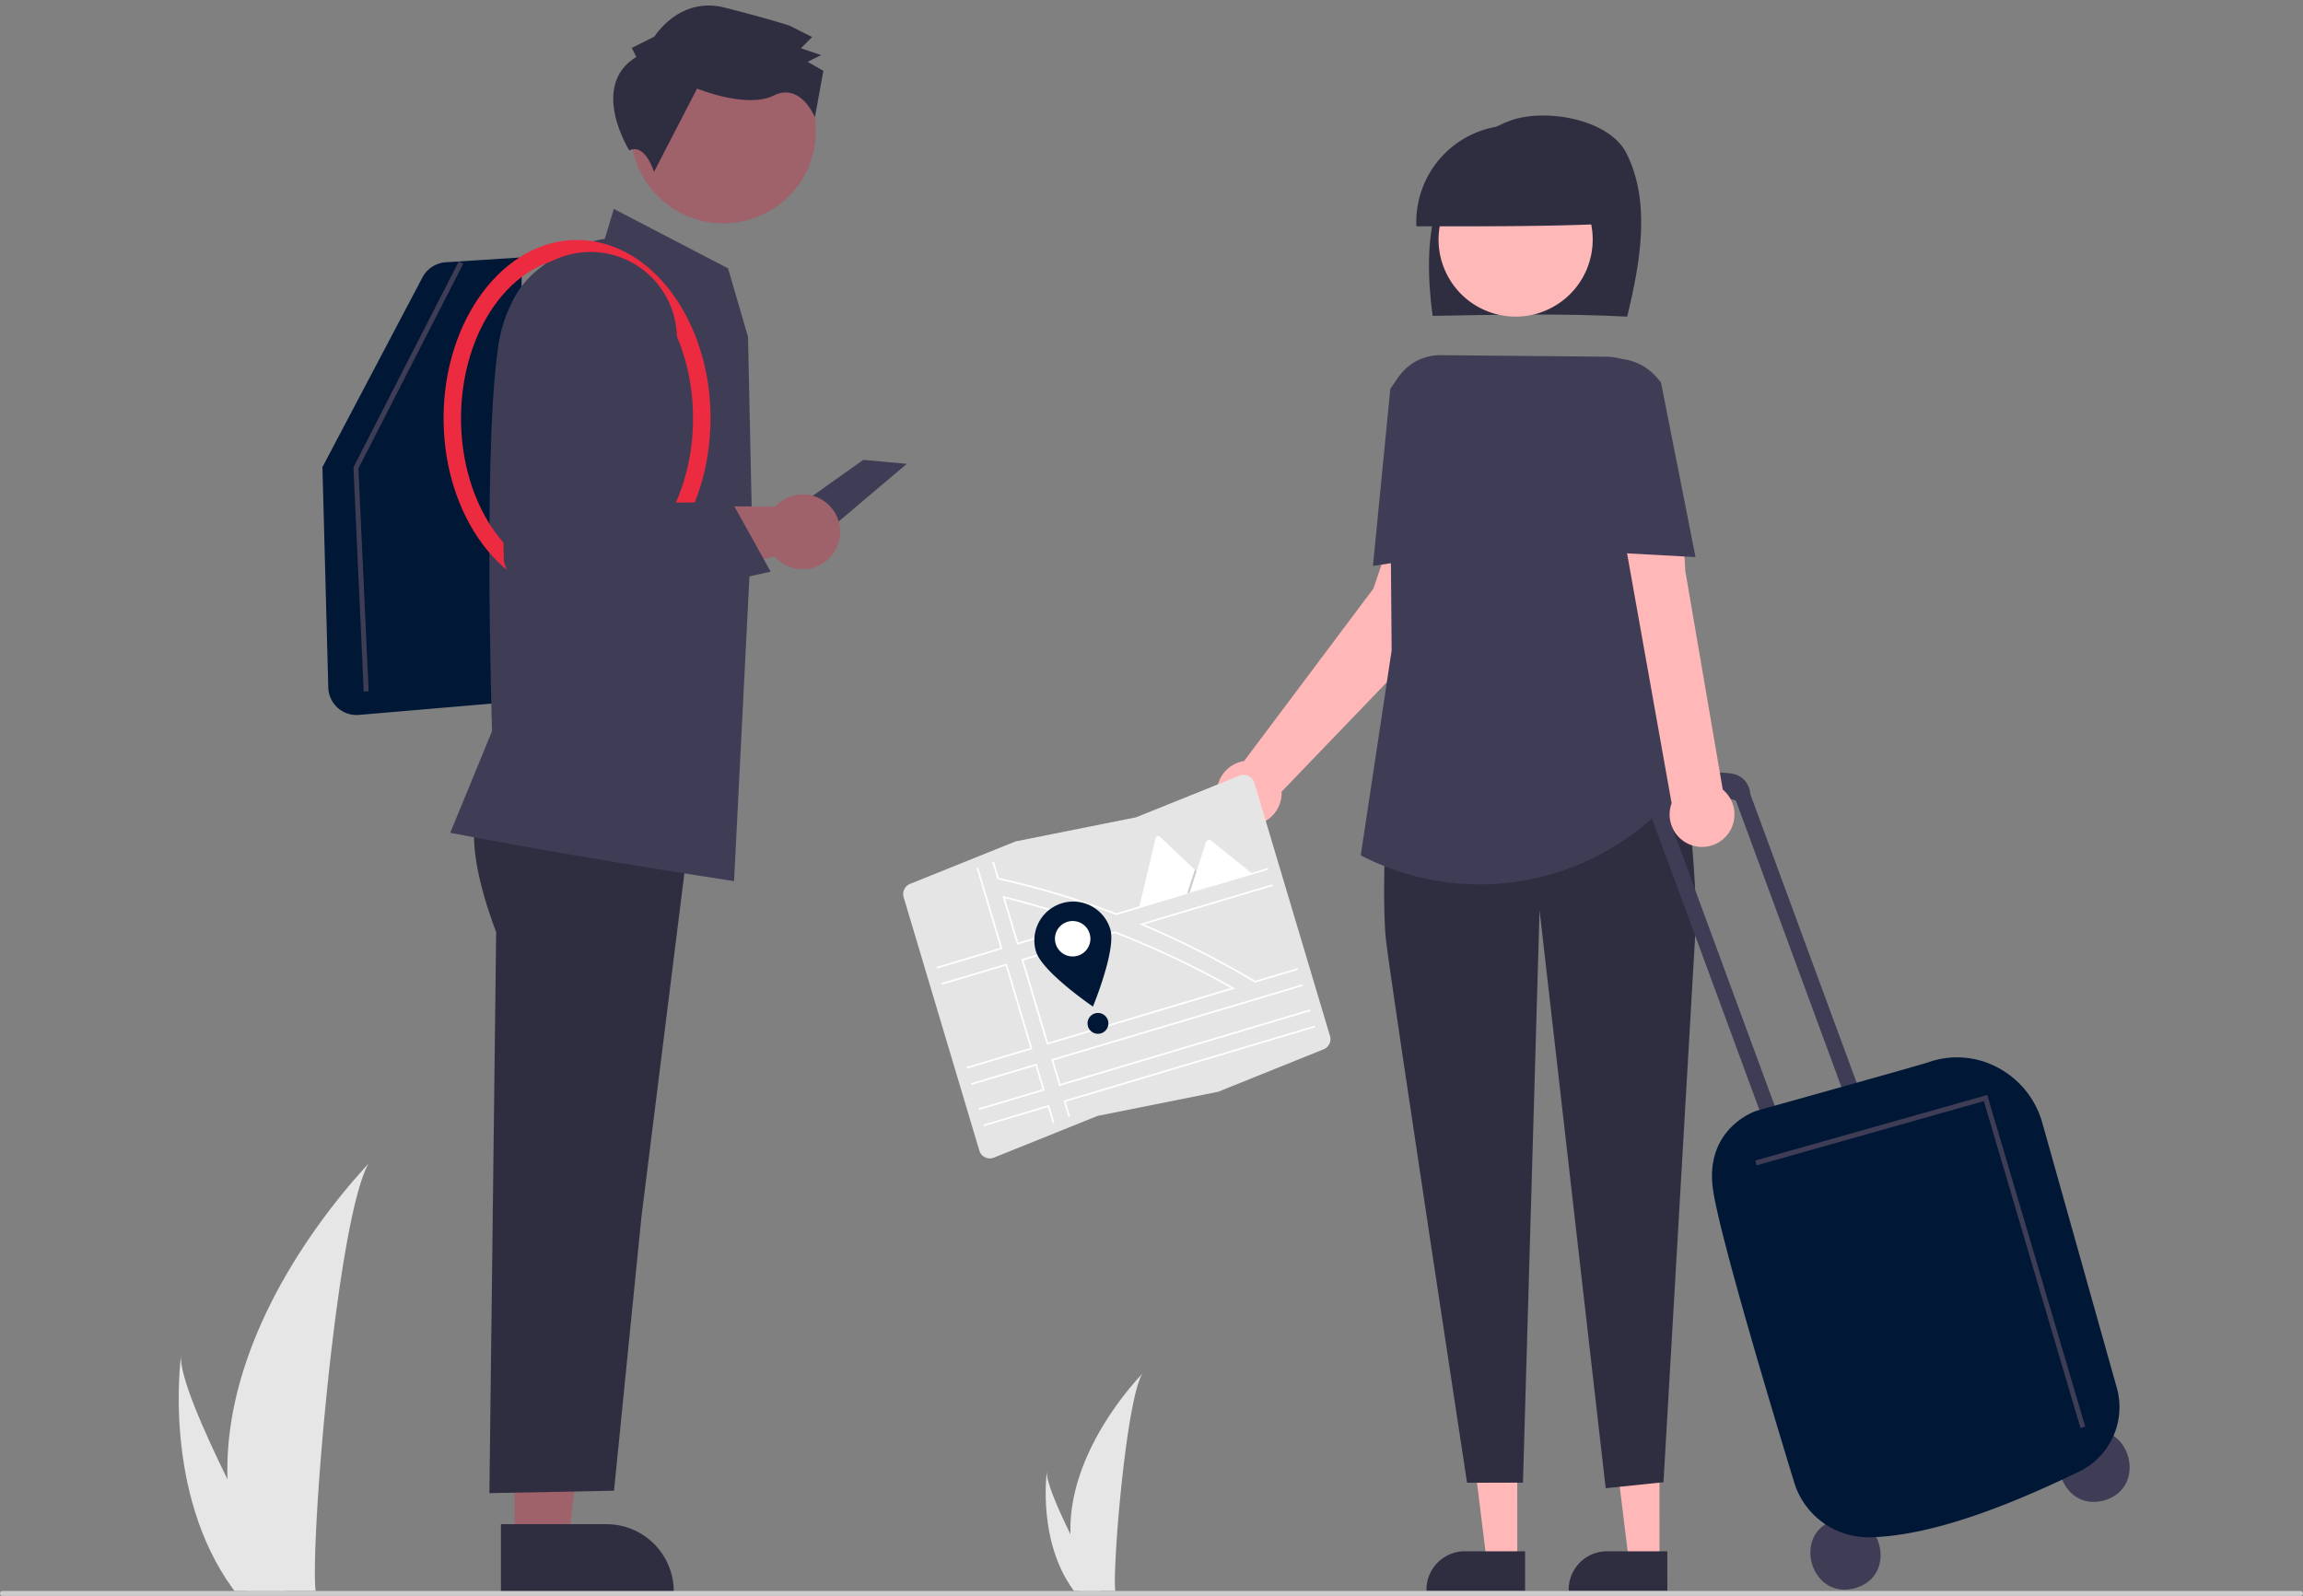 <svg id="Group_20" data-name="Group 20" xmlns="http://www.w3.org/2000/svg" width="300.091" height="208.018" viewBox="0 0 300.091 208.018">
  <rect x="0" y="0" width="300.091" height="208.018" fill="#808080" stroke="none"/>
  <path id="Path_133" data-name="Path 133" d="M229.63,636.53a51.5,51.5,0,0,0,2.406,14.236c.033.107.069.212.1.319h8.978c-.009-.1-.019-.2-.029-.319-.6-6.882,2.821-48.266,6.948-55.428C247.675,595.918,228.934,614.664,229.63,636.53Z" transform="translate(-199.988 -443.717)" fill="#e6e6e6"/>
  <path id="Path_134" data-name="Path 134" d="M217.154,702.762c.075.107.153.214.233.319h6.735c-.051-.091-.11-.2-.179-.319-1.113-2.008-4.406-8.012-7.463-14.236-3.284-6.688-6.3-13.631-6.045-16.143C210.357,672.95,208.084,690.225,217.154,702.762Z" transform="translate(-186.839 -495.714)" fill="#e6e6e6"/>
  <path id="Path_133-2" data-name="Path 133" d="M567.5,700.616a26.161,26.161,0,0,0,1.222,7.233c.016.054.035.108.053.162h4.561c0-.049-.01-.1-.015-.162-.3-3.5,1.433-24.522,3.53-28.161C576.667,679.983,567.145,689.507,567.5,700.616Z" transform="translate(-428.014 -500.643)" fill="#e6e6e6"/>
  <path id="Path_134-2" data-name="Path 134" d="M561.161,734.266c.038.054.078.109.118.162H564.7l-.091-.162c-.565-1.02-2.238-4.071-3.792-7.233-1.668-3.4-3.2-6.925-3.071-8.2C557.708,719.119,556.553,727.9,561.161,734.266Z" transform="translate(-421.334 -527.06)" fill="#e6e6e6"/>
  <path id="Path_51" data-name="Path 51" d="M321.864,182.157l-11.61,8.258,7.224.774,10.063-8.515Z" transform="translate(-209.382 -122.217)" fill="#3f3d56"/>
  <path id="Path_52" data-name="Path 52" d="M206.25,559.935h6.983L216.555,533H206.249Z" transform="translate(-139.192 -358.992)" fill="#9f616a"/>
  <path id="Path_53" data-name="Path 53" d="M339.274,740.03h13.753a8.764,8.764,0,0,1,8.764,8.763v.285H339.274Z" transform="translate(-273.997 -541.366)" fill="#2f2e41"/>
  <path id="Path_54" data-name="Path 54" d="M329.37,451.143s-3.026,3.421,1.985,16.757l-.883,73.121,16.24-.317,3.57-35.668,6.5-52.05Z" transform="translate(-266.702 -346.404)" fill="#2f2e41"/>
  <path id="Path_55" data-name="Path 55" d="M272.165,291.824a3.688,3.688,0,0,1-3.677-3.59l-.762-28.721,13.04-24.74a3.71,3.71,0,0,1,3.026-1.961l9.938-.638-.858,57.893-20.384,1.742Q272.326,291.824,272.165,291.824Z" transform="translate(-225.711 -198.628)" fill="#001736"/>
  <path id="Path_56" data-name="Path 56" d="M355.928,300.358l-.178-.027c-20.776-3.169-36.453-6.206-36.609-6.236l-.195-.038,5.446-13.246c-.043-1.384-1.222-40.253,1.035-51.421,2.185-10.811,12.483-12.582,13.656-12.749l1.178-3.9,14.887,7.746,2.6,8.936.527,24.491Z" transform="translate(-260.278 -185.51)" fill="#3f3d56"/>
  <path id="Path_57" data-name="Path 57" d="M333.662,271.691c-9.591,0-17.394-10.428-17.394-23.247s7.8-23.246,17.394-23.246,17.394,10.428,17.394,23.246S343.253,271.691,333.662,271.691Zm0-44.217c-8.336,0-15.118,9.407-15.118,20.971s6.782,20.971,15.118,20.971,15.118-9.407,15.118-20.971S342,227.474,333.662,227.474Z" transform="translate(-258.471 -193.92)" fill="#ec2b40"/>
  <path id="Path_58" data-name="Path 58" d="M381.9,327.2a4.859,4.859,0,0,0-3.57,1.562H353.3l-9.165,1.951,1.5,11.607,32.6-7.012A4.875,4.875,0,1,0,381.9,327.2Z" transform="translate(-277.281 -262.757)" fill="#9f616a"/>
  <circle id="Ellipse_8" data-name="Ellipse 8" cx="12.059" cy="12.059" r="12.059" transform="translate(77.197 17.054) rotate(-45)" fill="#9f616a"/>
  <path id="Path_59" data-name="Path 59" d="M387.271,137.9l-.585-1.177,2.942-1.462s3.245-5.28,9.117-3.8,8.514,2.372,8.514,2.372l2.934,1.476-1.473,1.465,2.642.888-1.765.877,2.054,1.18-1.105,6.051s-1.836-4.59-5.366-2.836-9.987-.907-9.987-.907l-5.61,10.856s-1.157-3.806-3.221-2.791C386.363,150.094,381.092,141.7,387.271,137.9Z" transform="translate(-304.362 -130.482)" fill="#2f2e41"/>
  <path id="Path_60" data-name="Path 60" d="M655.3,351.306l-.515-9.667-5.2-4.227-3.014,8.952-16.855,22.48a4.224,4.224,0,1,0,4.893,4.169c0-.057-.006-.112-.008-.168Z" transform="translate(-467.607 -269.65)" fill="#ffb7b7"/>
  <path id="Path_61" data-name="Path 61" d="M595.893,591.773h-3.986l-1.9-15.375h5.883Z" transform="translate(-398.183 -388.28)" fill="#ffb7b7"/>
  <path id="Path_62" data-name="Path 62" d="M723.052,756.046H710.2v-.163a5,5,0,0,1,5-5h7.851Z" transform="translate(-524.325 -548.689)" fill="#2f2e41"/>
  <path id="Path_63" data-name="Path 63" d="M652.893,591.773h-3.986l-1.9-15.375h5.883Z" transform="translate(-436.651 -388.28)" fill="#ffb7b7"/>
  <path id="Path_64" data-name="Path 64" d="M780.052,756.046H767.2v-.163a5,5,0,0,1,5-5h7.85Z" transform="translate(-562.793 -548.689)" fill="#2f2e41"/>
  <path id="Path_65" data-name="Path 65" d="M737.03,201.515c1.688-6.968,3.117-14.827-.065-21.244-2.208-4.453-10.377-5.952-15.06-4.348s-8.069,5.956-9.558,10.7-1.316,9.859-.667,14.792C720.292,201.25,728.9,201.084,737.03,201.515Z" transform="translate(-525.001 -160.243)" fill="#2f2e41"/>
  <circle id="Ellipse_9" data-name="Ellipse 9" cx="10.043" cy="10.043" r="10.043" transform="translate(183.865 27.231) rotate(-28.663)" fill="#ffb8b8"/>
  <path id="Path_66" data-name="Path 66" d="M731.341,192a12.614,12.614,0,1,0-25.214.332C714.724,192.347,723.32,192.365,731.341,192Z" transform="translate(-521.568 -162.839)" fill="#2f2e41"/>
  <path id="Path_67" data-name="Path 67" d="M694.24,405.786s-1.634,23.738-.747,30.979,10.544,70.547,10.544,70.547l7.284-.013,2.163-74.6,8.614,75.327,7.533-.783,4.273-73.683s-.67-27.586-6.117-30.352Z" transform="translate(-512.872 -314.052)" fill="#2f2e41"/>
  <path id="Path_68" data-name="Path 68" d="M699.337,340.352a33.67,33.67,0,0,1-15.382-3.725l-.1-.053,4.026-26.716-.261-31.841a6.582,6.582,0,0,1,6.642-6.636l21.6.2a6.972,6.972,0,0,1,6.886,7.522l-2.022,25.526,6.686,20.718-1.162,1.545A33.638,33.638,0,0,1,699.337,340.352Z" transform="translate(-506.544 -225.088)" fill="#3f3d56"/>
  <path id="Path_69" data-name="Path 69" d="M688.755,299.964l2.264-23.1.728-1.035a6.582,6.582,0,0,1,9.193-1.584l.624.442-.616,23.411Z" transform="translate(-509.853 -226.201)" fill="#3f3d56"/>
  <path id="Path_70" data-name="Path 70" d="M967.182,702.6c5.853-1.617,8.35,7.271,2.512,8.939C963.842,713.153,961.344,704.266,967.182,702.6Z" transform="translate(-695.514 -515.972)" fill="#3f3d56"/>
  <path id="Path_71" data-name="Path 71" d="M867.374,737.781c5.853-1.617,8.35,7.271,2.512,8.939C864.034,748.337,861.537,739.449,867.374,737.781Z" transform="translate(-628.156 -539.717)" fill="#3f3d56"/>
  <path id="Path_72" data-name="Path 72" d="M811.136,442.351l.09-.025L826.3,483.253l1.987-.559-15.183-41.221h0a2.788,2.788,0,0,0-2.332-2.607c-7.539-1.192-10.595,5.5-10.595,5.5l.03.044,15.412,41.843,1.987-.559L802.65,445.084C807.2,440.58,811.136,442.351,811.136,442.351Z" transform="translate(-585.05 -338.024)" fill="#3f3d56"/>
  <path id="Path_73" data-name="Path 73" d="M844.923,615.425a10.1,10.1,0,0,1-9.575-7.164c-2.877-9.417-9.666-31.981-10.565-38.1-1.171-7.973,5.428-10.24,5.575-10.289.178-.06,2.831-.8,6.5-1.83,6.242-1.747,15.675-4.387,16.022-4.543a11.237,11.237,0,0,1,8.966.693,11.735,11.735,0,0,1,5.828,7.19l9.71,34.546a9.339,9.339,0,0,1-4.95,10.964c-7.492,3.6-18.481,8.4-27.367,8.537Z" transform="translate(-601.561 -415.059)" fill="#001736"/>
  <path id="Path_74" data-name="Path 74" d="M801.305,366.366l-4.881-28.513-.545-9.623-7.891,2.585,6.655,37.335a4.225,4.225,0,1,0,6.662-1.785Z" transform="translate(-576.823 -263.453)" fill="#ffb7b7"/>
  <path id="Path_75" data-name="Path 75" d="M786.468,298.65l-12.317-.67-2.894-23.24.282-.244a6.972,6.972,0,0,1,9.855.721l.57.663.008.042Z" transform="translate(-565.532 -226.039)" fill="#3f3d56"/>
  <path id="Path_76" data-name="Path 76" d="M745.864,480.178l-12.589-42.608-29.6,8.366-.177-.626,30.221-8.541.091.308,12.68,42.917Z" transform="translate(-474.771 -294.048)" fill="#3f3d56"/>
  <path id="Path_77" data-name="Path 77" d="M142.986,158.661l-1.34-29.229,13.731-26.84.579.3L142.3,129.574l1.332,29.057Z" transform="translate(-95.593 -68.52)" fill="#3f3d56"/>
  <path id="Path_78" data-name="Path 78" d="M438.266,767.452H138.825a.325.325,0,0,1,0-.65H438.266a.325.325,0,1,1,0,.65Z" transform="translate(-138.5 -559.434)" fill="#ccc"/>
  <path id="Path_79" data-name="Path 79" d="M341.885,278.892l-2.861-8.512-.692-28.373,1.219-4.026a11.247,11.247,0,1,1,21.242,7.349l-6.535,16.746.332.645,14.158-.115,5.029,9.052Z" transform="translate(-273.361 -197.156)" fill="#3f3d56"/>
  <path id="Path_80" data-name="Path 80" d="M541.5,480.925l-.01,0-15.692,3.141-13.5,5.436a1.433,1.433,0,0,1-1.864-.794q-.025-.062-.044-.125l-9.861-33.021a1.426,1.426,0,0,1,.838-1.739l13.746-5.536.01,0,15.692-3.141,13.5-5.436a1.433,1.433,0,0,1,1.864.794q.025.062.044.125l9.861,33.02a1.426,1.426,0,0,1-.838,1.739Z" transform="translate(-382.78 -338.619)" fill="#e5e5e5"/>
  <path id="Path_81" data-name="Path 81" d="M533.65,482.179c-3.6-1.27-7.318-2.382-11.054-3.306l-.188-.046,1.9,6.351,9.664-2.886Zm-9.2,2.725-1.723-5.77c3.556.885,7.095,1.941,10.527,3.141Zm28.052,5.861q-2.513-1.421-5.1-2.721-.713-.359-1.43-.708-4.377-2.129-8.888-3.882l-.035-.014-12.183,3.638,3.327,11.14,24.532-7.326Zm-24.158,7.179-3.2-10.718,11.9-3.554q4.35,1.692,8.6,3.747.738.357,1.471.724,2.56,1.282,5.054,2.685Zm24.158-7.18q-2.513-1.421-5.1-2.721-.713-.359-1.43-.708-4.377-2.129-8.888-3.882l-.035-.014-12.183,3.638,3.327,11.14,24.532-7.326Zm-24.158,7.18-3.2-10.718,11.9-3.554q4.35,1.692,8.6,3.747.738.357,1.471.724,2.56,1.282,5.054,2.685Zm5.3-15.765c-3.6-1.27-7.318-2.382-11.054-3.306l-.188-.046,1.9,6.351,9.664-2.886Zm-9.2,2.725-1.723-5.77c3.556.885,7.095,1.941,10.527,3.141Zm9.2-2.725c-3.6-1.27-7.318-2.382-11.054-3.306l-.188-.046,1.9,6.351,9.664-2.886Zm-9.2,2.725-1.723-5.77c3.556.885,7.095,1.941,10.527,3.141Zm28.052,5.861q-2.513-1.421-5.1-2.721-.713-.359-1.43-.708-4.377-2.129-8.888-3.882l-.035-.014-12.183,3.638,3.327,11.14,24.532-7.326Zm-24.158,7.18-3.2-10.718,11.9-3.554q4.35,1.692,8.6,3.747.738.357,1.471.724,2.56,1.282,5.054,2.685Zm-10.033,5.3.063.211,8.341-2.491.914,3.062-8.341,2.491.063.211,8.552-2.554-1.041-3.485Zm12.061,2.264.639,2.14.205-.083-.57-1.909,32.523-9.713-.063-.211Zm31.189-14.95-.063-.211-32.734,9.776,1.041,3.485,32.734-9.776-.063-.211-32.523,9.713-.915-3.062Zm-24.311-9.474a107.535,107.535,0,0,0-15.319-4.611l-.639-2.138-.205.083.644,2.155.216.13a107.319,107.319,0,0,1,15.26,4.6l.035.014L557.04,475.4l-.063-.211ZM522.131,485.6l-8.341,2.491.063.211,8.552-2.554-3.162-10.588-.205.083Zm35.477-8.295-17.4,5.2.283.119q4,1.685,7.986,3.724.566.29,1.131.587,2.811,1.477,5.579,3.117l.2.051,5.544-1.656-.063-.211-5.53,1.652q-2.738-1.625-5.528-3.093-.558-.294-1.117-.581-3.9-2-7.839-3.674l16.813-5.021Zm-37.684,31.324.063.211,8.341-2.491.635,2.125.205-.083-.692-2.316Zm-5.5-18.426.063.211,8.341-2.491,3.2,10.718-8.341,2.491.063.211,8.552-2.554-3.327-11.14Zm19.229-8.021c-3.6-1.27-7.318-2.382-11.054-3.306l-.187-.046,1.9,6.351,9.664-2.886Zm-9.2,2.725-1.723-5.77c3.556.885,7.095,1.941,10.527,3.141Zm28.052,5.861q-2.513-1.421-5.1-2.721-.713-.359-1.43-.708-4.377-2.129-8.888-3.882l-.035-.014-12.183,3.638,3.327,11.14,24.532-7.326Zm-24.158,7.179-3.2-10.718,11.9-3.554q4.35,1.692,8.6,3.747.738.357,1.471.724,2.56,1.282,5.054,2.685Zm5.3-15.765c-3.6-1.27-7.318-2.382-11.054-3.306l-.188-.046,1.9,6.351,9.664-2.886Zm-9.2,2.725-1.723-5.77c3.556.885,7.095,1.941,10.527,3.141Zm28.052,5.861q-2.513-1.421-5.1-2.721-.713-.359-1.43-.708-4.377-2.129-8.888-3.882l-.035-.014-12.183,3.638,3.327,11.14,24.532-7.326Zm-24.158,7.18-3.2-10.718,11.9-3.554q4.35,1.692,8.6,3.747.738.357,1.471.724,2.56,1.282,5.054,2.685Z" transform="translate(-391.774 -362.053)" fill="#fff"/>
  <path id="Path_82" data-name="Path 82" d="M562.949,494.038c.8,2.674-2.264,10.078-2.264,10.078s-6.621-4.511-7.42-7.186a5.053,5.053,0,0,1,9.684-2.892Z" transform="translate(-418.271 -372.918)" fill="#001736"/>
  <path id="Path_83" data-name="Path 83" d="M565.824,499.871a2.31,2.31,0,1,1-2.875-1.552,2.31,2.31,0,0,1,2.875,1.552Z" transform="translate(-423.836 -378.176)" fill="#fff"/>
  <circle id="Ellipse_10" data-name="Ellipse 10" cx="1.362" cy="1.362" r="1.362" transform="translate(141.706 132.026)" fill="#001736"/>
  <path id="Path_84" data-name="Path 84" d="M604.531,470.652l-9.467,2.827a.21.21,0,0,1-.036.008l2.161-9.093a.327.327,0,0,1,.546-.163l4.559,4.307.218.206Z" transform="translate(-446.599 -355.176)" fill="#fff"/>
  <path id="Path_85" data-name="Path 85" d="M479.048,348.585l-3.232.965.9-2.779.064-.2.033-.1.218.206Z" transform="translate(-321.116 -233.108)" opacity="0.2"/>
  <path id="Path_86" data-name="Path 86" d="M623.475,470.136l-8.189,2.445.9-2.779.065-.2,1.171-3.621a.437.437,0,0,1,.61-.223.394.394,0,0,1,.041.028Z" transform="translate(-460.271 -356.233)" fill="#fff"/>
</svg>
